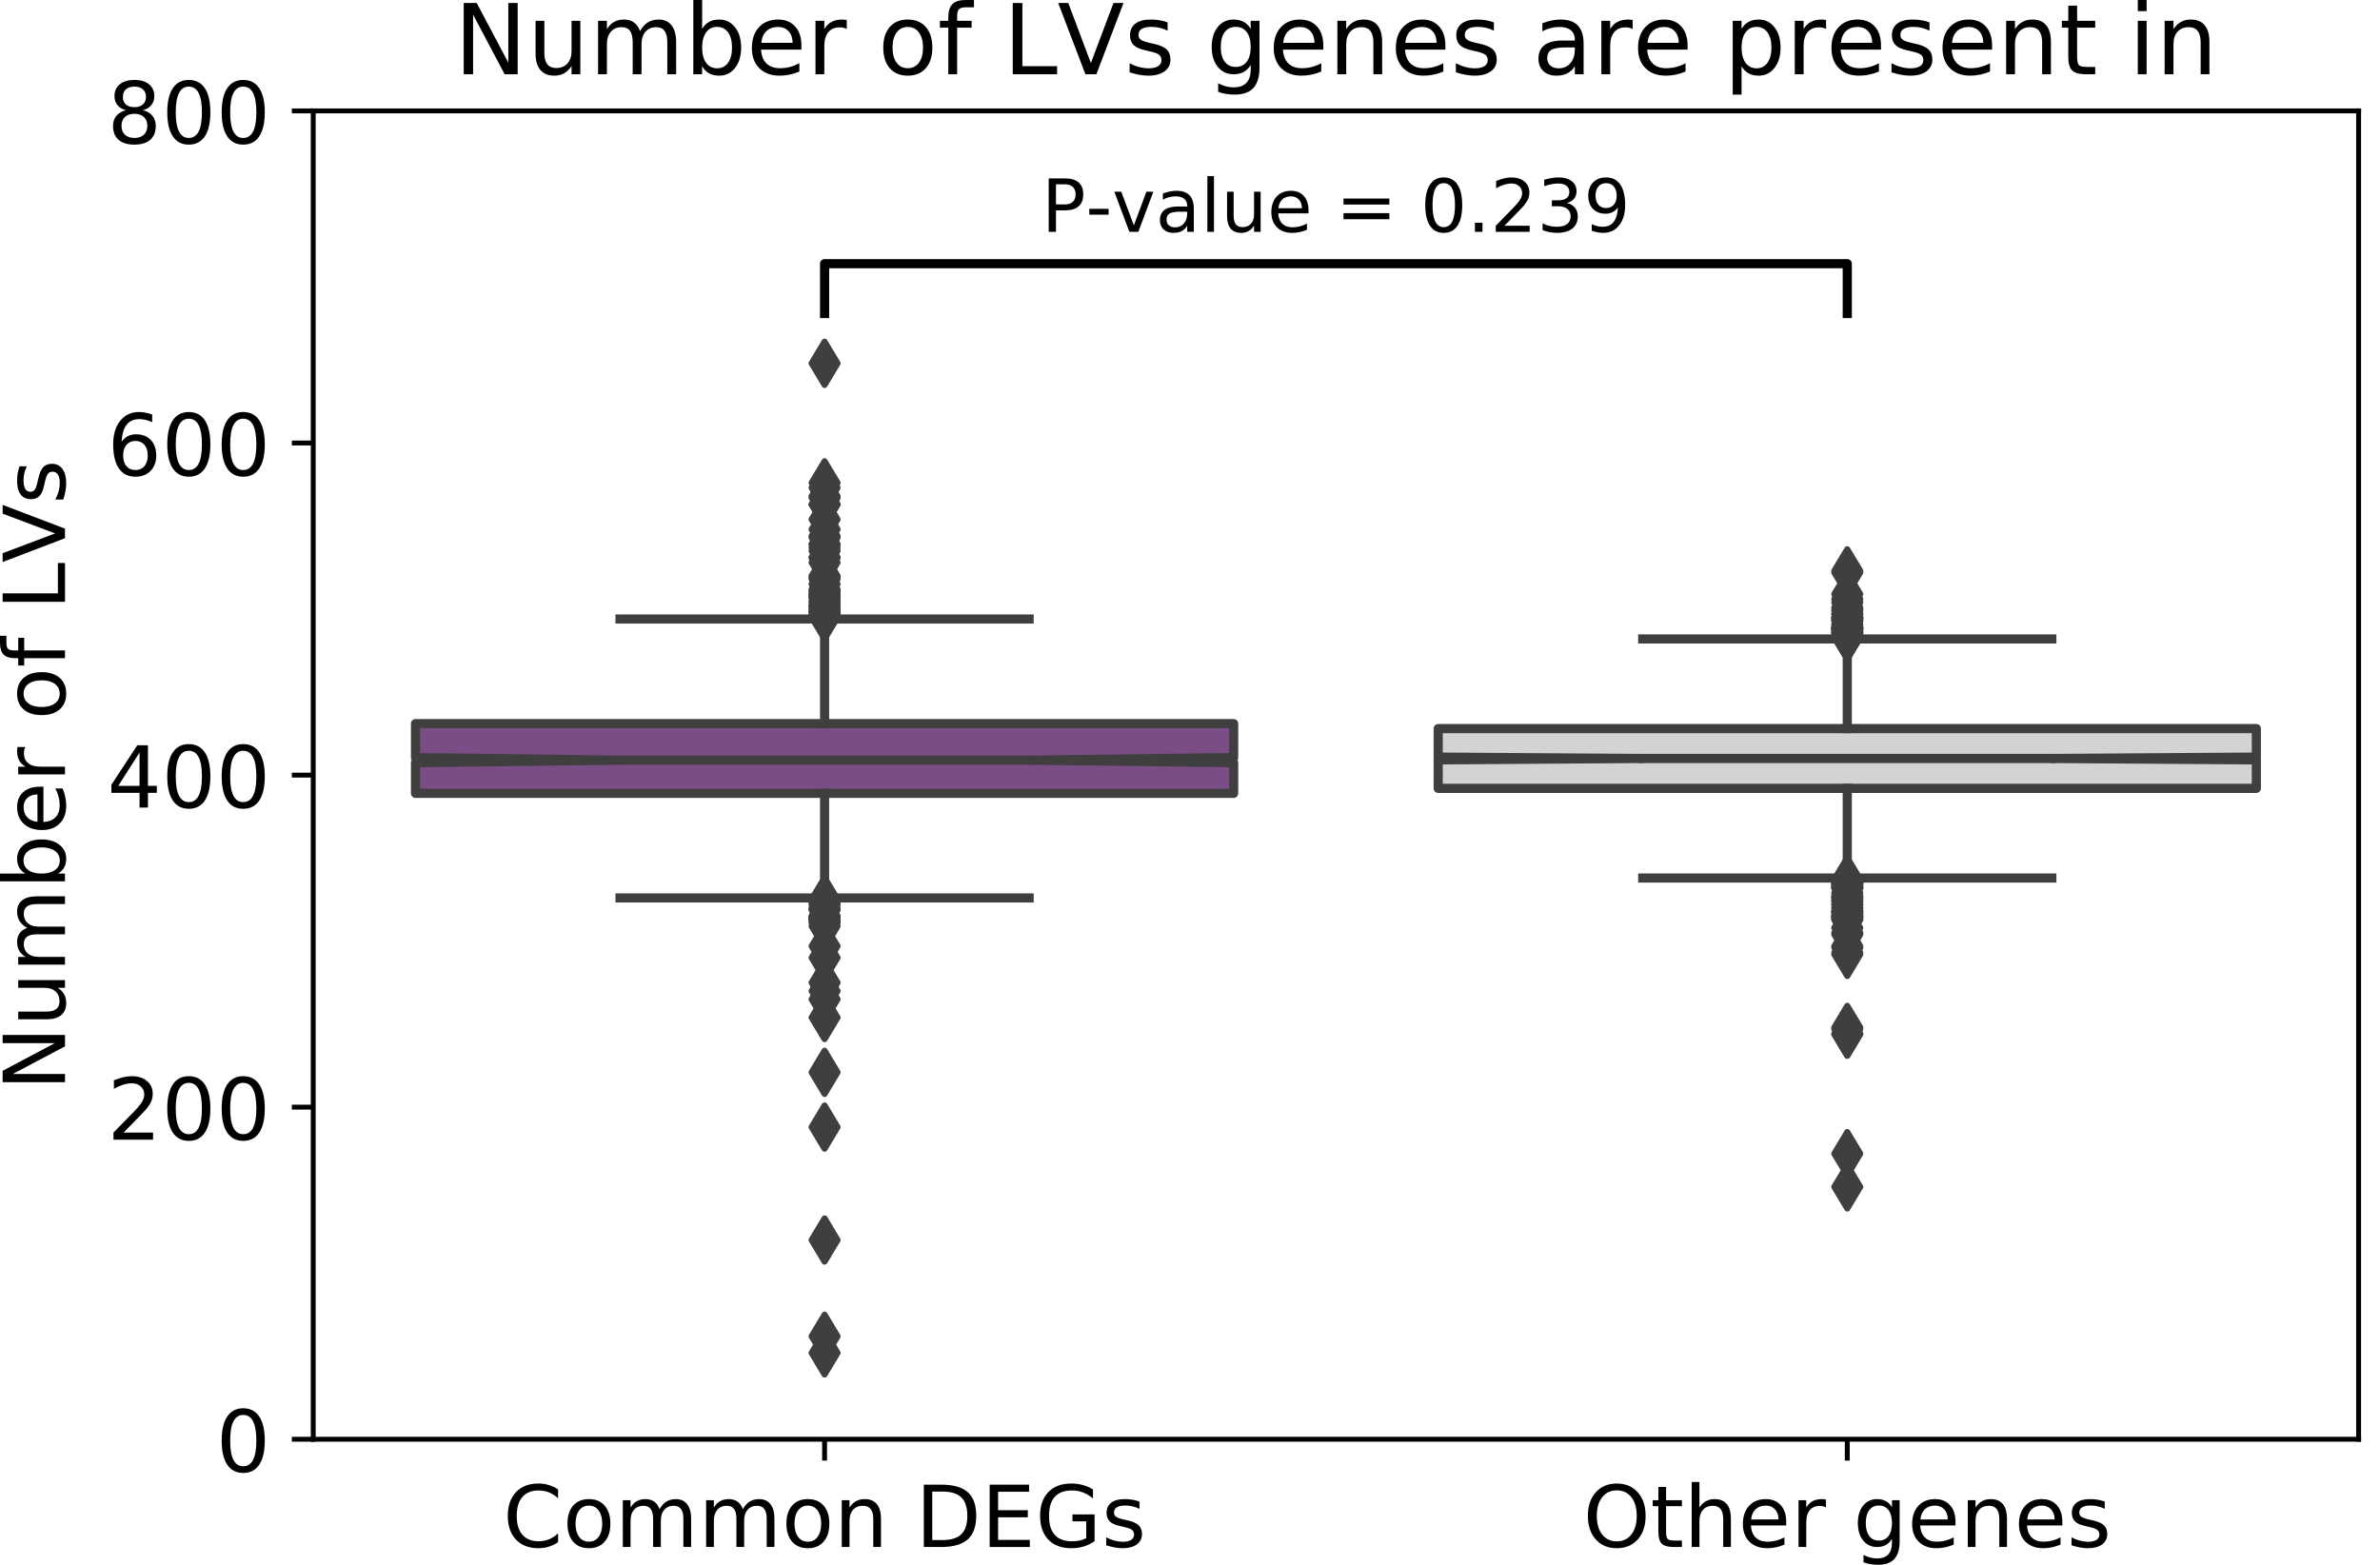 <?xml version="1.0" encoding="utf-8" standalone="no"?>
<!DOCTYPE svg PUBLIC "-//W3C//DTD SVG 1.1//EN"
  "http://www.w3.org/Graphics/SVG/1.1/DTD/svg11.dtd">
<!-- Created with matplotlib (https://matplotlib.org/) -->
<svg height="256.147pt" version="1.1" viewBox="0 0 389.572 256.147" width="389.572pt" xmlns="http://www.w3.org/2000/svg" xmlns:xlink="http://www.w3.org/1999/xlink">
 <defs>
  <style type="text/css">
*{stroke-linecap:butt;stroke-linejoin:round;}
  </style>
 </defs>
 <g id="figure_1">
  <g id="patch_1">
   <path d="M 0 256.147
L 389.572 256.147
L 389.572 0
L 0 0
z
" style="fill:none;"/>
  </g>
  <g id="axes_1">
   <g id="patch_2">
    <path d="M 51.272 235.597
L 386.072 235.597
L 386.072 18.157
L 51.272 18.157
z
" style="fill:none;"/>
   </g>
   <g id="patch_3">
    <path clip-path="url(#p5e19695f55)" d="M 68.012 129.867
L 201.932 129.867
L 201.932 124.852
L 168.452 124.431
L 201.932 124.01
L 201.932 118.452
L 68.012 118.452
L 68.012 124.01
L 101.492 124.431
L 68.012 124.852
L 68.012 129.867
z
" style="fill:#7b4d85;stroke:#3f3f3f;stroke-linejoin:miter;stroke-width:1.5;"/>
   </g>
   <g id="patch_4">
    <path clip-path="url(#p5e19695f55)" d="M 235.412 129.052
L 369.332 129.052
L 369.332 124.387
L 335.852 124.159
L 369.332 123.932
L 369.332 119.267
L 235.412 119.267
L 235.412 123.932
L 268.892 124.159
L 235.412 124.387
L 235.412 129.052
z
" style="fill:#d3d3d3;stroke:#3f3f3f;stroke-linejoin:miter;stroke-width:1.5;"/>
   </g>
   <g id="matplotlib.axis_1">
    <g id="xtick_1">
     <g id="line2d_1">
      <defs>
       <path d="M 0 0
L 0 3.5
" id="m28d6c506d0" style="stroke:#000000;stroke-width:0.8;"/>
      </defs>
      <g>
       <use style="stroke:#000000;stroke-width:0.8;" x="134.972" xlink:href="#m28d6c506d0" y="235.597"/>
      </g>
     </g>
     <g id="text_1">
      <!-- Common DEGs -->
      <defs>
       <path d="M 64.406 67.281
L 64.406 56.891
Q 59.422 61.531 53.781 63.812
Q 48.141 66.109 41.797 66.109
Q 29.297 66.109 22.656 58.469
Q 16.016 50.828 16.016 36.375
Q 16.016 21.969 22.656 14.328
Q 29.297 6.688 41.797 6.688
Q 48.141 6.688 53.781 8.984
Q 59.422 11.281 64.406 15.922
L 64.406 5.609
Q 59.234 2.094 53.438 0.328
Q 47.656 -1.422 41.219 -1.422
Q 24.656 -1.422 15.125 8.703
Q 5.609 18.844 5.609 36.375
Q 5.609 53.953 15.125 64.078
Q 24.656 74.219 41.219 74.219
Q 47.75 74.219 53.531 72.484
Q 59.328 70.75 64.406 67.281
z
" id="DejaVuSans-67"/>
       <path d="M 30.609 48.391
Q 23.391 48.391 19.188 42.75
Q 14.984 37.109 14.984 27.297
Q 14.984 17.484 19.156 11.844
Q 23.344 6.203 30.609 6.203
Q 37.797 6.203 41.984 11.859
Q 46.188 17.531 46.188 27.297
Q 46.188 37.016 41.984 42.703
Q 37.797 48.391 30.609 48.391
z
M 30.609 56
Q 42.328 56 49.016 48.375
Q 55.719 40.766 55.719 27.297
Q 55.719 13.875 49.016 6.219
Q 42.328 -1.422 30.609 -1.422
Q 18.844 -1.422 12.172 6.219
Q 5.516 13.875 5.516 27.297
Q 5.516 40.766 12.172 48.375
Q 18.844 56 30.609 56
z
" id="DejaVuSans-111"/>
       <path d="M 52 44.188
Q 55.375 50.25 60.062 53.125
Q 64.75 56 71.094 56
Q 79.641 56 84.281 50.016
Q 88.922 44.047 88.922 33.016
L 88.922 0
L 79.891 0
L 79.891 32.719
Q 79.891 40.578 77.094 44.375
Q 74.312 48.188 68.609 48.188
Q 61.625 48.188 57.562 43.547
Q 53.516 38.922 53.516 30.906
L 53.516 0
L 44.484 0
L 44.484 32.719
Q 44.484 40.625 41.703 44.406
Q 38.922 48.188 33.109 48.188
Q 26.219 48.188 22.156 43.531
Q 18.109 38.875 18.109 30.906
L 18.109 0
L 9.078 0
L 9.078 54.688
L 18.109 54.688
L 18.109 46.188
Q 21.188 51.219 25.484 53.609
Q 29.781 56 35.688 56
Q 41.656 56 45.828 52.969
Q 50 49.953 52 44.188
z
" id="DejaVuSans-109"/>
       <path d="M 54.891 33.016
L 54.891 0
L 45.906 0
L 45.906 32.719
Q 45.906 40.484 42.875 44.328
Q 39.844 48.188 33.797 48.188
Q 26.516 48.188 22.312 43.547
Q 18.109 38.922 18.109 30.906
L 18.109 0
L 9.078 0
L 9.078 54.688
L 18.109 54.688
L 18.109 46.188
Q 21.344 51.125 25.703 53.562
Q 30.078 56 35.797 56
Q 45.219 56 50.047 50.172
Q 54.891 44.344 54.891 33.016
z
" id="DejaVuSans-110"/>
       <path id="DejaVuSans-32"/>
       <path d="M 19.672 64.797
L 19.672 8.109
L 31.594 8.109
Q 46.688 8.109 53.688 14.938
Q 60.688 21.781 60.688 36.531
Q 60.688 51.172 53.688 57.984
Q 46.688 64.797 31.594 64.797
z
M 9.812 72.906
L 30.078 72.906
Q 51.266 72.906 61.172 64.094
Q 71.094 55.281 71.094 36.531
Q 71.094 17.672 61.125 8.828
Q 51.172 0 30.078 0
L 9.812 0
z
" id="DejaVuSans-68"/>
       <path d="M 9.812 72.906
L 55.906 72.906
L 55.906 64.594
L 19.672 64.594
L 19.672 43.016
L 54.391 43.016
L 54.391 34.719
L 19.672 34.719
L 19.672 8.297
L 56.781 8.297
L 56.781 0
L 9.812 0
z
" id="DejaVuSans-69"/>
       <path d="M 59.516 10.406
L 59.516 29.984
L 43.406 29.984
L 43.406 38.094
L 69.281 38.094
L 69.281 6.781
Q 63.578 2.734 56.688 0.656
Q 49.812 -1.422 42 -1.422
Q 24.906 -1.422 15.25 8.562
Q 5.609 18.562 5.609 36.375
Q 5.609 54.25 15.25 64.234
Q 24.906 74.219 42 74.219
Q 49.125 74.219 55.547 72.453
Q 61.969 70.703 67.391 67.281
L 67.391 56.781
Q 61.922 61.422 55.766 63.766
Q 49.609 66.109 42.828 66.109
Q 29.438 66.109 22.719 58.641
Q 16.016 51.172 16.016 36.375
Q 16.016 21.625 22.719 14.156
Q 29.438 6.688 42.828 6.688
Q 48.047 6.688 52.141 7.594
Q 56.25 8.5 59.516 10.406
z
" id="DejaVuSans-71"/>
       <path d="M 44.281 53.078
L 44.281 44.578
Q 40.484 46.531 36.375 47.5
Q 32.281 48.484 27.875 48.484
Q 21.188 48.484 17.844 46.438
Q 14.5 44.391 14.5 40.281
Q 14.5 37.156 16.891 35.375
Q 19.281 33.594 26.516 31.984
L 29.594 31.297
Q 39.156 29.25 43.188 25.516
Q 47.219 21.781 47.219 15.094
Q 47.219 7.469 41.188 3.016
Q 35.156 -1.422 24.609 -1.422
Q 20.219 -1.422 15.453 -0.562
Q 10.688 0.297 5.422 2
L 5.422 11.281
Q 10.406 8.688 15.234 7.391
Q 20.062 6.109 24.812 6.109
Q 31.156 6.109 34.562 8.281
Q 37.984 10.453 37.984 14.406
Q 37.984 18.062 35.516 20.016
Q 33.062 21.969 24.703 23.781
L 21.578 24.516
Q 13.234 26.266 9.516 29.906
Q 5.812 33.547 5.812 39.891
Q 5.812 47.609 11.281 51.797
Q 16.75 56 26.812 56
Q 31.781 56 36.172 55.266
Q 40.578 54.547 44.281 53.078
z
" id="DejaVuSans-115"/>
      </defs>
      <g transform="translate(82.336 253.235)scale(0.14 -0.14)">
       <use xlink:href="#DejaVuSans-67"/>
       <use x="69.824" xlink:href="#DejaVuSans-111"/>
       <use x="131.006" xlink:href="#DejaVuSans-109"/>
       <use x="228.418" xlink:href="#DejaVuSans-109"/>
       <use x="325.83" xlink:href="#DejaVuSans-111"/>
       <use x="387.012" xlink:href="#DejaVuSans-110"/>
       <use x="450.391" xlink:href="#DejaVuSans-32"/>
       <use x="482.178" xlink:href="#DejaVuSans-68"/>
       <use x="559.18" xlink:href="#DejaVuSans-69"/>
       <use x="622.363" xlink:href="#DejaVuSans-71"/>
       <use x="699.854" xlink:href="#DejaVuSans-115"/>
      </g>
     </g>
    </g>
    <g id="xtick_2">
     <g id="line2d_2">
      <g>
       <use style="stroke:#000000;stroke-width:0.8;" x="302.372" xlink:href="#m28d6c506d0" y="235.597"/>
      </g>
     </g>
     <g id="text_2">
      <!-- Other genes -->
      <defs>
       <path d="M 39.406 66.219
Q 28.656 66.219 22.328 58.203
Q 16.016 50.203 16.016 36.375
Q 16.016 22.609 22.328 14.594
Q 28.656 6.594 39.406 6.594
Q 50.141 6.594 56.422 14.594
Q 62.703 22.609 62.703 36.375
Q 62.703 50.203 56.422 58.203
Q 50.141 66.219 39.406 66.219
z
M 39.406 74.219
Q 54.734 74.219 63.906 63.938
Q 73.094 53.656 73.094 36.375
Q 73.094 19.141 63.906 8.859
Q 54.734 -1.422 39.406 -1.422
Q 24.031 -1.422 14.812 8.828
Q 5.609 19.094 5.609 36.375
Q 5.609 53.656 14.812 63.938
Q 24.031 74.219 39.406 74.219
z
" id="DejaVuSans-79"/>
       <path d="M 18.312 70.219
L 18.312 54.688
L 36.812 54.688
L 36.812 47.703
L 18.312 47.703
L 18.312 18.016
Q 18.312 11.328 20.141 9.422
Q 21.969 7.516 27.594 7.516
L 36.812 7.516
L 36.812 0
L 27.594 0
Q 17.188 0 13.234 3.875
Q 9.281 7.766 9.281 18.016
L 9.281 47.703
L 2.688 47.703
L 2.688 54.688
L 9.281 54.688
L 9.281 70.219
z
" id="DejaVuSans-116"/>
       <path d="M 54.891 33.016
L 54.891 0
L 45.906 0
L 45.906 32.719
Q 45.906 40.484 42.875 44.328
Q 39.844 48.188 33.797 48.188
Q 26.516 48.188 22.312 43.547
Q 18.109 38.922 18.109 30.906
L 18.109 0
L 9.078 0
L 9.078 75.984
L 18.109 75.984
L 18.109 46.188
Q 21.344 51.125 25.703 53.562
Q 30.078 56 35.797 56
Q 45.219 56 50.047 50.172
Q 54.891 44.344 54.891 33.016
z
" id="DejaVuSans-104"/>
       <path d="M 56.203 29.594
L 56.203 25.203
L 14.891 25.203
Q 15.484 15.922 20.484 11.062
Q 25.484 6.203 34.422 6.203
Q 39.594 6.203 44.453 7.469
Q 49.312 8.734 54.109 11.281
L 54.109 2.781
Q 49.266 0.734 44.188 -0.344
Q 39.109 -1.422 33.891 -1.422
Q 20.797 -1.422 13.156 6.188
Q 5.516 13.812 5.516 26.812
Q 5.516 40.234 12.766 48.109
Q 20.016 56 32.328 56
Q 43.359 56 49.781 48.891
Q 56.203 41.797 56.203 29.594
z
M 47.219 32.234
Q 47.125 39.594 43.094 43.984
Q 39.062 48.391 32.422 48.391
Q 24.906 48.391 20.391 44.141
Q 15.875 39.891 15.188 32.172
z
" id="DejaVuSans-101"/>
       <path d="M 41.109 46.297
Q 39.594 47.172 37.812 47.578
Q 36.031 48 33.891 48
Q 26.266 48 22.188 43.047
Q 18.109 38.094 18.109 28.812
L 18.109 0
L 9.078 0
L 9.078 54.688
L 18.109 54.688
L 18.109 46.188
Q 20.953 51.172 25.484 53.578
Q 30.031 56 36.531 56
Q 37.453 56 38.578 55.875
Q 39.703 55.766 41.062 55.516
z
" id="DejaVuSans-114"/>
       <path d="M 45.406 27.984
Q 45.406 37.75 41.375 43.109
Q 37.359 48.484 30.078 48.484
Q 22.859 48.484 18.828 43.109
Q 14.797 37.75 14.797 27.984
Q 14.797 18.266 18.828 12.891
Q 22.859 7.516 30.078 7.516
Q 37.359 7.516 41.375 12.891
Q 45.406 18.266 45.406 27.984
z
M 54.391 6.781
Q 54.391 -7.172 48.188 -13.984
Q 42 -20.797 29.203 -20.797
Q 24.469 -20.797 20.266 -20.094
Q 16.062 -19.391 12.109 -17.922
L 12.109 -9.188
Q 16.062 -11.328 19.922 -12.344
Q 23.781 -13.375 27.781 -13.375
Q 36.625 -13.375 41.016 -8.766
Q 45.406 -4.156 45.406 5.172
L 45.406 9.625
Q 42.625 4.781 38.281 2.391
Q 33.938 0 27.875 0
Q 17.828 0 11.672 7.656
Q 5.516 15.328 5.516 27.984
Q 5.516 40.672 11.672 48.328
Q 17.828 56 27.875 56
Q 33.938 56 38.281 53.609
Q 42.625 51.219 45.406 46.391
L 45.406 54.688
L 54.391 54.688
z
" id="DejaVuSans-103"/>
      </defs>
      <g transform="translate(259.13 253.235)scale(0.14 -0.14)">
       <use xlink:href="#DejaVuSans-79"/>
       <use x="78.711" xlink:href="#DejaVuSans-116"/>
       <use x="117.92" xlink:href="#DejaVuSans-104"/>
       <use x="181.299" xlink:href="#DejaVuSans-101"/>
       <use x="242.822" xlink:href="#DejaVuSans-114"/>
       <use x="283.936" xlink:href="#DejaVuSans-32"/>
       <use x="315.723" xlink:href="#DejaVuSans-103"/>
       <use x="379.199" xlink:href="#DejaVuSans-101"/>
       <use x="440.723" xlink:href="#DejaVuSans-110"/>
       <use x="504.102" xlink:href="#DejaVuSans-101"/>
       <use x="565.625" xlink:href="#DejaVuSans-115"/>
      </g>
     </g>
    </g>
   </g>
   <g id="matplotlib.axis_2">
    <g id="ytick_1">
     <g id="line2d_3">
      <defs>
       <path d="M 0 0
L -3.5 0
" id="me685bc6304" style="stroke:#000000;stroke-width:0.8;"/>
      </defs>
      <g>
       <use style="stroke:#000000;stroke-width:0.8;" x="51.272" xlink:href="#me685bc6304" y="235.597"/>
      </g>
     </g>
     <g id="text_3">
      <!-- 0 -->
      <defs>
       <path d="M 31.781 66.406
Q 24.172 66.406 20.328 58.906
Q 16.5 51.422 16.5 36.375
Q 16.5 21.391 20.328 13.891
Q 24.172 6.391 31.781 6.391
Q 39.453 6.391 43.281 13.891
Q 47.125 21.391 47.125 36.375
Q 47.125 51.422 43.281 58.906
Q 39.453 66.406 31.781 66.406
z
M 31.781 74.219
Q 44.047 74.219 50.516 64.516
Q 56.984 54.828 56.984 36.375
Q 56.984 17.969 50.516 8.266
Q 44.047 -1.422 31.781 -1.422
Q 19.531 -1.422 13.062 8.266
Q 6.594 17.969 6.594 36.375
Q 6.594 54.828 13.062 64.516
Q 19.531 74.219 31.781 74.219
z
" id="DejaVuSans-48"/>
      </defs>
      <g transform="translate(35.364 240.916)scale(0.14 -0.14)">
       <use xlink:href="#DejaVuSans-48"/>
      </g>
     </g>
    </g>
    <g id="ytick_2">
     <g id="line2d_4">
      <g>
       <use style="stroke:#000000;stroke-width:0.8;" x="51.272" xlink:href="#me685bc6304" y="181.238"/>
      </g>
     </g>
     <g id="text_4">
      <!-- 200 -->
      <defs>
       <path d="M 19.188 8.297
L 53.609 8.297
L 53.609 0
L 7.328 0
L 7.328 8.297
Q 12.938 14.109 22.625 23.891
Q 32.328 33.688 34.812 36.531
Q 39.547 41.844 41.422 45.531
Q 43.312 49.219 43.312 52.781
Q 43.312 58.594 39.234 62.25
Q 35.156 65.922 28.609 65.922
Q 23.969 65.922 18.812 64.312
Q 13.672 62.703 7.812 59.422
L 7.812 69.391
Q 13.766 71.781 18.938 73
Q 24.125 74.219 28.422 74.219
Q 39.75 74.219 46.484 68.547
Q 53.219 62.891 53.219 53.422
Q 53.219 48.922 51.531 44.891
Q 49.859 40.875 45.406 35.406
Q 44.188 33.984 37.641 27.219
Q 31.109 20.453 19.188 8.297
z
" id="DejaVuSans-50"/>
      </defs>
      <g transform="translate(17.549 186.556)scale(0.14 -0.14)">
       <use xlink:href="#DejaVuSans-50"/>
       <use x="63.623" xlink:href="#DejaVuSans-48"/>
       <use x="127.246" xlink:href="#DejaVuSans-48"/>
      </g>
     </g>
    </g>
    <g id="ytick_3">
     <g id="line2d_5">
      <g>
       <use style="stroke:#000000;stroke-width:0.8;" x="51.272" xlink:href="#me685bc6304" y="126.877"/>
      </g>
     </g>
     <g id="text_5">
      <!-- 400 -->
      <defs>
       <path d="M 37.797 64.312
L 12.891 25.391
L 37.797 25.391
z
M 35.203 72.906
L 47.609 72.906
L 47.609 25.391
L 58.016 25.391
L 58.016 17.188
L 47.609 17.188
L 47.609 0
L 37.797 0
L 37.797 17.188
L 4.891 17.188
L 4.891 26.703
z
" id="DejaVuSans-52"/>
      </defs>
      <g transform="translate(17.549 132.196)scale(0.14 -0.14)">
       <use xlink:href="#DejaVuSans-52"/>
       <use x="63.623" xlink:href="#DejaVuSans-48"/>
       <use x="127.246" xlink:href="#DejaVuSans-48"/>
      </g>
     </g>
    </g>
    <g id="ytick_4">
     <g id="line2d_6">
      <g>
       <use style="stroke:#000000;stroke-width:0.8;" x="51.272" xlink:href="#me685bc6304" y="72.517"/>
      </g>
     </g>
     <g id="text_6">
      <!-- 600 -->
      <defs>
       <path d="M 33.016 40.375
Q 26.375 40.375 22.484 35.828
Q 18.609 31.297 18.609 23.391
Q 18.609 15.531 22.484 10.953
Q 26.375 6.391 33.016 6.391
Q 39.656 6.391 43.531 10.953
Q 47.406 15.531 47.406 23.391
Q 47.406 31.297 43.531 35.828
Q 39.656 40.375 33.016 40.375
z
M 52.594 71.297
L 52.594 62.312
Q 48.875 64.062 45.094 64.984
Q 41.312 65.922 37.594 65.922
Q 27.828 65.922 22.672 59.328
Q 17.531 52.734 16.797 39.406
Q 19.672 43.656 24.016 45.922
Q 28.375 48.188 33.594 48.188
Q 44.578 48.188 50.953 41.516
Q 57.328 34.859 57.328 23.391
Q 57.328 12.156 50.688 5.359
Q 44.047 -1.422 33.016 -1.422
Q 20.359 -1.422 13.672 8.266
Q 6.984 17.969 6.984 36.375
Q 6.984 53.656 15.188 63.938
Q 23.391 74.219 37.203 74.219
Q 40.922 74.219 44.703 73.484
Q 48.484 72.75 52.594 71.297
z
" id="DejaVuSans-54"/>
      </defs>
      <g transform="translate(17.549 77.836)scale(0.14 -0.14)">
       <use xlink:href="#DejaVuSans-54"/>
       <use x="63.623" xlink:href="#DejaVuSans-48"/>
       <use x="127.246" xlink:href="#DejaVuSans-48"/>
      </g>
     </g>
    </g>
    <g id="ytick_5">
     <g id="line2d_7">
      <g>
       <use style="stroke:#000000;stroke-width:0.8;" x="51.272" xlink:href="#me685bc6304" y="18.157"/>
      </g>
     </g>
     <g id="text_7">
      <!-- 800 -->
      <defs>
       <path d="M 31.781 34.625
Q 24.75 34.625 20.719 30.859
Q 16.703 27.094 16.703 20.516
Q 16.703 13.922 20.719 10.156
Q 24.75 6.391 31.781 6.391
Q 38.812 6.391 42.859 10.172
Q 46.922 13.969 46.922 20.516
Q 46.922 27.094 42.891 30.859
Q 38.875 34.625 31.781 34.625
z
M 21.922 38.812
Q 15.578 40.375 12.031 44.719
Q 8.5 49.078 8.5 55.328
Q 8.5 64.062 14.719 69.141
Q 20.953 74.219 31.781 74.219
Q 42.672 74.219 48.875 69.141
Q 55.078 64.062 55.078 55.328
Q 55.078 49.078 51.531 44.719
Q 48 40.375 41.703 38.812
Q 48.828 37.156 52.797 32.312
Q 56.781 27.484 56.781 20.516
Q 56.781 9.906 50.312 4.234
Q 43.844 -1.422 31.781 -1.422
Q 19.734 -1.422 13.25 4.234
Q 6.781 9.906 6.781 20.516
Q 6.781 27.484 10.781 32.312
Q 14.797 37.156 21.922 38.812
z
M 18.312 54.391
Q 18.312 48.734 21.844 45.562
Q 25.391 42.391 31.781 42.391
Q 38.141 42.391 41.719 45.562
Q 45.312 48.734 45.312 54.391
Q 45.312 60.062 41.719 63.234
Q 38.141 66.406 31.781 66.406
Q 25.391 66.406 21.844 63.234
Q 18.312 60.062 18.312 54.391
z
" id="DejaVuSans-56"/>
      </defs>
      <g transform="translate(17.549 23.476)scale(0.14 -0.14)">
       <use xlink:href="#DejaVuSans-56"/>
       <use x="63.623" xlink:href="#DejaVuSans-48"/>
       <use x="127.246" xlink:href="#DejaVuSans-48"/>
      </g>
     </g>
    </g>
    <g id="text_8">
     <!-- Number of LVs -->
     <defs>
      <path d="M 9.812 72.906
L 23.094 72.906
L 55.422 11.922
L 55.422 72.906
L 64.984 72.906
L 64.984 0
L 51.703 0
L 19.391 60.984
L 19.391 0
L 9.812 0
z
" id="DejaVuSans-78"/>
      <path d="M 8.5 21.578
L 8.5 54.688
L 17.484 54.688
L 17.484 21.922
Q 17.484 14.156 20.5 10.266
Q 23.531 6.391 29.594 6.391
Q 36.859 6.391 41.078 11.031
Q 45.312 15.672 45.312 23.688
L 45.312 54.688
L 54.297 54.688
L 54.297 0
L 45.312 0
L 45.312 8.406
Q 42.047 3.422 37.719 1
Q 33.406 -1.422 27.688 -1.422
Q 18.266 -1.422 13.375 4.438
Q 8.5 10.297 8.5 21.578
z
M 31.109 56
z
" id="DejaVuSans-117"/>
      <path d="M 48.688 27.297
Q 48.688 37.203 44.609 42.844
Q 40.531 48.484 33.406 48.484
Q 26.266 48.484 22.188 42.844
Q 18.109 37.203 18.109 27.297
Q 18.109 17.391 22.188 11.75
Q 26.266 6.109 33.406 6.109
Q 40.531 6.109 44.609 11.75
Q 48.688 17.391 48.688 27.297
z
M 18.109 46.391
Q 20.953 51.266 25.266 53.625
Q 29.594 56 35.594 56
Q 45.562 56 51.781 48.094
Q 58.016 40.188 58.016 27.297
Q 58.016 14.406 51.781 6.484
Q 45.562 -1.422 35.594 -1.422
Q 29.594 -1.422 25.266 0.953
Q 20.953 3.328 18.109 8.203
L 18.109 0
L 9.078 0
L 9.078 75.984
L 18.109 75.984
z
" id="DejaVuSans-98"/>
      <path d="M 37.109 75.984
L 37.109 68.5
L 28.516 68.5
Q 23.688 68.5 21.797 66.547
Q 19.922 64.594 19.922 59.516
L 19.922 54.688
L 34.719 54.688
L 34.719 47.703
L 19.922 47.703
L 19.922 0
L 10.891 0
L 10.891 47.703
L 2.297 47.703
L 2.297 54.688
L 10.891 54.688
L 10.891 58.5
Q 10.891 67.625 15.141 71.797
Q 19.391 75.984 28.609 75.984
z
" id="DejaVuSans-102"/>
      <path d="M 9.812 72.906
L 19.672 72.906
L 19.672 8.297
L 55.172 8.297
L 55.172 0
L 9.812 0
z
" id="DejaVuSans-76"/>
      <path d="M 28.609 0
L 0.781 72.906
L 11.078 72.906
L 34.188 11.531
L 57.328 72.906
L 67.578 72.906
L 39.797 0
z
" id="DejaVuSans-86"/>
     </defs>
     <g transform="translate(10.638 178.518)rotate(-90)scale(0.14 -0.14)">
      <use xlink:href="#DejaVuSans-78"/>
      <use x="74.805" xlink:href="#DejaVuSans-117"/>
      <use x="138.184" xlink:href="#DejaVuSans-109"/>
      <use x="235.596" xlink:href="#DejaVuSans-98"/>
      <use x="299.072" xlink:href="#DejaVuSans-101"/>
      <use x="360.596" xlink:href="#DejaVuSans-114"/>
      <use x="401.709" xlink:href="#DejaVuSans-32"/>
      <use x="433.496" xlink:href="#DejaVuSans-111"/>
      <use x="494.678" xlink:href="#DejaVuSans-102"/>
      <use x="529.883" xlink:href="#DejaVuSans-32"/>
      <use x="561.67" xlink:href="#DejaVuSans-76"/>
      <use x="617.211" xlink:href="#DejaVuSans-86"/>
      <use x="685.619" xlink:href="#DejaVuSans-115"/>
     </g>
    </g>
   </g>
   <g id="line2d_8">
    <path clip-path="url(#p5e19695f55)" d="M 134.972 129.867
L 134.972 146.991
" style="fill:none;stroke:#3f3f3f;stroke-linecap:square;stroke-width:1.5;"/>
   </g>
   <g id="line2d_9">
    <path clip-path="url(#p5e19695f55)" d="M 134.972 118.452
L 134.972 101.328
" style="fill:none;stroke:#3f3f3f;stroke-linecap:square;stroke-width:1.5;"/>
   </g>
   <g id="line2d_10">
    <path clip-path="url(#p5e19695f55)" d="M 101.492 146.991
L 168.452 146.991
" style="fill:none;stroke:#3f3f3f;stroke-linecap:square;stroke-width:1.5;"/>
   </g>
   <g id="line2d_11">
    <path clip-path="url(#p5e19695f55)" d="M 101.492 101.328
L 168.452 101.328
" style="fill:none;stroke:#3f3f3f;stroke-linecap:square;stroke-width:1.5;"/>
   </g>
   <g id="line2d_12">
    <defs>
     <path d="M -0 3.536
L 2.121 0
L -0 -3.536
L -2.121 -0
z
" id="m66f76b5984" style="stroke:#3f3f3f;stroke-linejoin:miter;"/>
    </defs>
    <g clip-path="url(#p5e19695f55)">
     <use style="fill:#3f3f3f;stroke:#3f3f3f;stroke-linejoin:miter;" x="134.972" xlink:href="#m66f76b5984" y="166.56"/>
     <use style="fill:#3f3f3f;stroke:#3f3f3f;stroke-linejoin:miter;" x="134.972" xlink:href="#m66f76b5984" y="150.524"/>
     <use style="fill:#3f3f3f;stroke:#3f3f3f;stroke-linejoin:miter;" x="134.972" xlink:href="#m66f76b5984" y="151.068"/>
     <use style="fill:#3f3f3f;stroke:#3f3f3f;stroke-linejoin:miter;" x="134.972" xlink:href="#m66f76b5984" y="147.262"/>
     <use style="fill:#3f3f3f;stroke:#3f3f3f;stroke-linejoin:miter;" x="134.972" xlink:href="#m66f76b5984" y="148.078"/>
     <use style="fill:#3f3f3f;stroke:#3f3f3f;stroke-linejoin:miter;" x="134.972" xlink:href="#m66f76b5984" y="147.806"/>
     <use style="fill:#3f3f3f;stroke:#3f3f3f;stroke-linejoin:miter;" x="134.972" xlink:href="#m66f76b5984" y="163.571"/>
     <use style="fill:#3f3f3f;stroke:#3f3f3f;stroke-linejoin:miter;" x="134.972" xlink:href="#m66f76b5984" y="150.524"/>
     <use style="fill:#3f3f3f;stroke:#3f3f3f;stroke-linejoin:miter;" x="134.972" xlink:href="#m66f76b5984" y="202.982"/>
     <use style="fill:#3f3f3f;stroke:#3f3f3f;stroke-linejoin:miter;" x="134.972" xlink:href="#m66f76b5984" y="160.852"/>
     <use style="fill:#3f3f3f;stroke:#3f3f3f;stroke-linejoin:miter;" x="134.972" xlink:href="#m66f76b5984" y="218.746"/>
     <use style="fill:#3f3f3f;stroke:#3f3f3f;stroke-linejoin:miter;" x="134.972" xlink:href="#m66f76b5984" y="149.981"/>
     <use style="fill:#3f3f3f;stroke:#3f3f3f;stroke-linejoin:miter;" x="134.972" xlink:href="#m66f76b5984" y="148.621"/>
     <use style="fill:#3f3f3f;stroke:#3f3f3f;stroke-linejoin:miter;" x="134.972" xlink:href="#m66f76b5984" y="150.252"/>
     <use style="fill:#3f3f3f;stroke:#3f3f3f;stroke-linejoin:miter;" x="134.972" xlink:href="#m66f76b5984" y="147.262"/>
     <use style="fill:#3f3f3f;stroke:#3f3f3f;stroke-linejoin:miter;" x="134.972" xlink:href="#m66f76b5984" y="154.873"/>
     <use style="fill:#3f3f3f;stroke:#3f3f3f;stroke-linejoin:miter;" x="134.972" xlink:href="#m66f76b5984" y="175.53"/>
     <use style="fill:#3f3f3f;stroke:#3f3f3f;stroke-linejoin:miter;" x="134.972" xlink:href="#m66f76b5984" y="148.893"/>
     <use style="fill:#3f3f3f;stroke:#3f3f3f;stroke-linejoin:miter;" x="134.972" xlink:href="#m66f76b5984" y="156.775"/>
     <use style="fill:#3f3f3f;stroke:#3f3f3f;stroke-linejoin:miter;" x="134.972" xlink:href="#m66f76b5984" y="151.611"/>
     <use style="fill:#3f3f3f;stroke:#3f3f3f;stroke-linejoin:miter;" x="134.972" xlink:href="#m66f76b5984" y="221.464"/>
     <use style="fill:#3f3f3f;stroke:#3f3f3f;stroke-linejoin:miter;" x="134.972" xlink:href="#m66f76b5984" y="162.212"/>
     <use style="fill:#3f3f3f;stroke:#3f3f3f;stroke-linejoin:miter;" x="134.972" xlink:href="#m66f76b5984" y="149.981"/>
     <use style="fill:#3f3f3f;stroke:#3f3f3f;stroke-linejoin:miter;" x="134.972" xlink:href="#m66f76b5984" y="148.893"/>
     <use style="fill:#3f3f3f;stroke:#3f3f3f;stroke-linejoin:miter;" x="134.972" xlink:href="#m66f76b5984" y="150.252"/>
     <use style="fill:#3f3f3f;stroke:#3f3f3f;stroke-linejoin:miter;" x="134.972" xlink:href="#m66f76b5984" y="184.499"/>
     <use style="fill:#3f3f3f;stroke:#3f3f3f;stroke-linejoin:miter;" x="134.972" xlink:href="#m66f76b5984" y="150.796"/>
     <use style="fill:#3f3f3f;stroke:#3f3f3f;stroke-linejoin:miter;" x="134.972" xlink:href="#m66f76b5984" y="89.097"/>
     <use style="fill:#3f3f3f;stroke:#3f3f3f;stroke-linejoin:miter;" x="134.972" xlink:href="#m66f76b5984" y="90.184"/>
     <use style="fill:#3f3f3f;stroke:#3f3f3f;stroke-linejoin:miter;" x="134.972" xlink:href="#m66f76b5984" y="99.154"/>
     <use style="fill:#3f3f3f;stroke:#3f3f3f;stroke-linejoin:miter;" x="134.972" xlink:href="#m66f76b5984" y="97.523"/>
     <use style="fill:#3f3f3f;stroke:#3f3f3f;stroke-linejoin:miter;" x="134.972" xlink:href="#m66f76b5984" y="88.01"/>
     <use style="fill:#3f3f3f;stroke:#3f3f3f;stroke-linejoin:miter;" x="134.972" xlink:href="#m66f76b5984" y="96.708"/>
     <use style="fill:#3f3f3f;stroke:#3f3f3f;stroke-linejoin:miter;" x="134.972" xlink:href="#m66f76b5984" y="82.574"/>
     <use style="fill:#3f3f3f;stroke:#3f3f3f;stroke-linejoin:miter;" x="134.972" xlink:href="#m66f76b5984" y="59.471"/>
     <use style="fill:#3f3f3f;stroke:#3f3f3f;stroke-linejoin:miter;" x="134.972" xlink:href="#m66f76b5984" y="81.215"/>
     <use style="fill:#3f3f3f;stroke:#3f3f3f;stroke-linejoin:miter;" x="134.972" xlink:href="#m66f76b5984" y="94.533"/>
     <use style="fill:#3f3f3f;stroke:#3f3f3f;stroke-linejoin:miter;" x="134.972" xlink:href="#m66f76b5984" y="82.574"/>
     <use style="fill:#3f3f3f;stroke:#3f3f3f;stroke-linejoin:miter;" x="134.972" xlink:href="#m66f76b5984" y="99.969"/>
     <use style="fill:#3f3f3f;stroke:#3f3f3f;stroke-linejoin:miter;" x="134.972" xlink:href="#m66f76b5984" y="101.056"/>
     <use style="fill:#3f3f3f;stroke:#3f3f3f;stroke-linejoin:miter;" x="134.972" xlink:href="#m66f76b5984" y="100.241"/>
     <use style="fill:#3f3f3f;stroke:#3f3f3f;stroke-linejoin:miter;" x="134.972" xlink:href="#m66f76b5984" y="79.041"/>
     <use style="fill:#3f3f3f;stroke:#3f3f3f;stroke-linejoin:miter;" x="134.972" xlink:href="#m66f76b5984" y="97.523"/>
     <use style="fill:#3f3f3f;stroke:#3f3f3f;stroke-linejoin:miter;" x="134.972" xlink:href="#m66f76b5984" y="94.805"/>
     <use style="fill:#3f3f3f;stroke:#3f3f3f;stroke-linejoin:miter;" x="134.972" xlink:href="#m66f76b5984" y="87.738"/>
     <use style="fill:#3f3f3f;stroke:#3f3f3f;stroke-linejoin:miter;" x="134.972" xlink:href="#m66f76b5984" y="85.02"/>
     <use style="fill:#3f3f3f;stroke:#3f3f3f;stroke-linejoin:miter;" x="134.972" xlink:href="#m66f76b5984" y="99.698"/>
     <use style="fill:#3f3f3f;stroke:#3f3f3f;stroke-linejoin:miter;" x="134.972" xlink:href="#m66f76b5984" y="91.272"/>
     <use style="fill:#3f3f3f;stroke:#3f3f3f;stroke-linejoin:miter;" x="134.972" xlink:href="#m66f76b5984" y="99.154"/>
     <use style="fill:#3f3f3f;stroke:#3f3f3f;stroke-linejoin:miter;" x="134.972" xlink:href="#m66f76b5984" y="95.621"/>
     <use style="fill:#3f3f3f;stroke:#3f3f3f;stroke-linejoin:miter;" x="134.972" xlink:href="#m66f76b5984" y="98.338"/>
     <use style="fill:#3f3f3f;stroke:#3f3f3f;stroke-linejoin:miter;" x="134.972" xlink:href="#m66f76b5984" y="89.641"/>
     <use style="fill:#3f3f3f;stroke:#3f3f3f;stroke-linejoin:miter;" x="134.972" xlink:href="#m66f76b5984" y="97.795"/>
     <use style="fill:#3f3f3f;stroke:#3f3f3f;stroke-linejoin:miter;" x="134.972" xlink:href="#m66f76b5984" y="100.241"/>
     <use style="fill:#3f3f3f;stroke:#3f3f3f;stroke-linejoin:miter;" x="134.972" xlink:href="#m66f76b5984" y="99.426"/>
     <use style="fill:#3f3f3f;stroke:#3f3f3f;stroke-linejoin:miter;" x="134.972" xlink:href="#m66f76b5984" y="97.251"/>
     <use style="fill:#3f3f3f;stroke:#3f3f3f;stroke-linejoin:miter;" x="134.972" xlink:href="#m66f76b5984" y="89.097"/>
     <use style="fill:#3f3f3f;stroke:#3f3f3f;stroke-linejoin:miter;" x="134.972" xlink:href="#m66f76b5984" y="79.856"/>
     <use style="fill:#3f3f3f;stroke:#3f3f3f;stroke-linejoin:miter;" x="134.972" xlink:href="#m66f76b5984" y="94.261"/>
     <use style="fill:#3f3f3f;stroke:#3f3f3f;stroke-linejoin:miter;" x="134.972" xlink:href="#m66f76b5984" y="98.61"/>
     <use style="fill:#3f3f3f;stroke:#3f3f3f;stroke-linejoin:miter;" x="134.972" xlink:href="#m66f76b5984" y="81.487"/>
     <use style="fill:#3f3f3f;stroke:#3f3f3f;stroke-linejoin:miter;" x="134.972" xlink:href="#m66f76b5984" y="92.087"/>
     <use style="fill:#3f3f3f;stroke:#3f3f3f;stroke-linejoin:miter;" x="134.972" xlink:href="#m66f76b5984" y="86.651"/>
     <use style="fill:#3f3f3f;stroke:#3f3f3f;stroke-linejoin:miter;" x="134.972" xlink:href="#m66f76b5984" y="100.513"/>
     <use style="fill:#3f3f3f;stroke:#3f3f3f;stroke-linejoin:miter;" x="134.972" xlink:href="#m66f76b5984" y="96.436"/>
     <use style="fill:#3f3f3f;stroke:#3f3f3f;stroke-linejoin:miter;" x="134.972" xlink:href="#m66f76b5984" y="97.795"/>
     <use style="fill:#3f3f3f;stroke:#3f3f3f;stroke-linejoin:miter;" x="134.972" xlink:href="#m66f76b5984" y="96.98"/>
     <use style="fill:#3f3f3f;stroke:#3f3f3f;stroke-linejoin:miter;" x="134.972" xlink:href="#m66f76b5984" y="99.154"/>
     <use style="fill:#3f3f3f;stroke:#3f3f3f;stroke-linejoin:miter;" x="134.972" xlink:href="#m66f76b5984" y="91.272"/>
    </g>
   </g>
   <g id="line2d_13">
    <path clip-path="url(#p5e19695f55)" d="M 302.372 129.052
L 302.372 143.729
" style="fill:none;stroke:#3f3f3f;stroke-linecap:square;stroke-width:1.5;"/>
   </g>
   <g id="line2d_14">
    <path clip-path="url(#p5e19695f55)" d="M 302.372 119.267
L 302.372 104.59
" style="fill:none;stroke:#3f3f3f;stroke-linecap:square;stroke-width:1.5;"/>
   </g>
   <g id="line2d_15">
    <path clip-path="url(#p5e19695f55)" d="M 268.892 143.729
L 335.852 143.729
" style="fill:none;stroke:#3f3f3f;stroke-linecap:square;stroke-width:1.5;"/>
   </g>
   <g id="line2d_16">
    <path clip-path="url(#p5e19695f55)" d="M 268.892 104.59
L 335.852 104.59
" style="fill:none;stroke:#3f3f3f;stroke-linecap:square;stroke-width:1.5;"/>
   </g>
   <g id="line2d_17">
    <g clip-path="url(#p5e19695f55)">
     <use style="fill:#3f3f3f;stroke:#3f3f3f;stroke-linejoin:miter;" x="302.372" xlink:href="#m66f76b5984" y="148.621"/>
     <use style="fill:#3f3f3f;stroke:#3f3f3f;stroke-linejoin:miter;" x="302.372" xlink:href="#m66f76b5984" y="144.816"/>
     <use style="fill:#3f3f3f;stroke:#3f3f3f;stroke-linejoin:miter;" x="302.372" xlink:href="#m66f76b5984" y="149.437"/>
     <use style="fill:#3f3f3f;stroke:#3f3f3f;stroke-linejoin:miter;" x="302.372" xlink:href="#m66f76b5984" y="144.544"/>
     <use style="fill:#3f3f3f;stroke:#3f3f3f;stroke-linejoin:miter;" x="302.372" xlink:href="#m66f76b5984" y="168.463"/>
     <use style="fill:#3f3f3f;stroke:#3f3f3f;stroke-linejoin:miter;" x="302.372" xlink:href="#m66f76b5984" y="144.273"/>
     <use style="fill:#3f3f3f;stroke:#3f3f3f;stroke-linejoin:miter;" x="302.372" xlink:href="#m66f76b5984" y="146.719"/>
     <use style="fill:#3f3f3f;stroke:#3f3f3f;stroke-linejoin:miter;" x="302.372" xlink:href="#m66f76b5984" y="145.088"/>
     <use style="fill:#3f3f3f;stroke:#3f3f3f;stroke-linejoin:miter;" x="302.372" xlink:href="#m66f76b5984" y="149.165"/>
     <use style="fill:#3f3f3f;stroke:#3f3f3f;stroke-linejoin:miter;" x="302.372" xlink:href="#m66f76b5984" y="145.36"/>
     <use style="fill:#3f3f3f;stroke:#3f3f3f;stroke-linejoin:miter;" x="302.372" xlink:href="#m66f76b5984" y="144.544"/>
     <use style="fill:#3f3f3f;stroke:#3f3f3f;stroke-linejoin:miter;" x="302.372" xlink:href="#m66f76b5984" y="152.698"/>
     <use style="fill:#3f3f3f;stroke:#3f3f3f;stroke-linejoin:miter;" x="302.372" xlink:href="#m66f76b5984" y="150.252"/>
     <use style="fill:#3f3f3f;stroke:#3f3f3f;stroke-linejoin:miter;" x="302.372" xlink:href="#m66f76b5984" y="144.544"/>
     <use style="fill:#3f3f3f;stroke:#3f3f3f;stroke-linejoin:miter;" x="302.372" xlink:href="#m66f76b5984" y="169.278"/>
     <use style="fill:#3f3f3f;stroke:#3f3f3f;stroke-linejoin:miter;" x="302.372" xlink:href="#m66f76b5984" y="144.544"/>
     <use style="fill:#3f3f3f;stroke:#3f3f3f;stroke-linejoin:miter;" x="302.372" xlink:href="#m66f76b5984" y="156.232"/>
     <use style="fill:#3f3f3f;stroke:#3f3f3f;stroke-linejoin:miter;" x="302.372" xlink:href="#m66f76b5984" y="147.534"/>
     <use style="fill:#3f3f3f;stroke:#3f3f3f;stroke-linejoin:miter;" x="302.372" xlink:href="#m66f76b5984" y="146.991"/>
     <use style="fill:#3f3f3f;stroke:#3f3f3f;stroke-linejoin:miter;" x="302.372" xlink:href="#m66f76b5984" y="144.273"/>
     <use style="fill:#3f3f3f;stroke:#3f3f3f;stroke-linejoin:miter;" x="302.372" xlink:href="#m66f76b5984" y="144.816"/>
     <use style="fill:#3f3f3f;stroke:#3f3f3f;stroke-linejoin:miter;" x="302.372" xlink:href="#m66f76b5984" y="188.848"/>
     <use style="fill:#3f3f3f;stroke:#3f3f3f;stroke-linejoin:miter;" x="302.372" xlink:href="#m66f76b5984" y="150.252"/>
     <use style="fill:#3f3f3f;stroke:#3f3f3f;stroke-linejoin:miter;" x="302.372" xlink:href="#m66f76b5984" y="149.981"/>
     <use style="fill:#3f3f3f;stroke:#3f3f3f;stroke-linejoin:miter;" x="302.372" xlink:href="#m66f76b5984" y="149.709"/>
     <use style="fill:#3f3f3f;stroke:#3f3f3f;stroke-linejoin:miter;" x="302.372" xlink:href="#m66f76b5984" y="150.524"/>
     <use style="fill:#3f3f3f;stroke:#3f3f3f;stroke-linejoin:miter;" x="302.372" xlink:href="#m66f76b5984" y="148.621"/>
     <use style="fill:#3f3f3f;stroke:#3f3f3f;stroke-linejoin:miter;" x="302.372" xlink:href="#m66f76b5984" y="151.883"/>
     <use style="fill:#3f3f3f;stroke:#3f3f3f;stroke-linejoin:miter;" x="302.372" xlink:href="#m66f76b5984" y="145.36"/>
     <use style="fill:#3f3f3f;stroke:#3f3f3f;stroke-linejoin:miter;" x="302.372" xlink:href="#m66f76b5984" y="144.001"/>
     <use style="fill:#3f3f3f;stroke:#3f3f3f;stroke-linejoin:miter;" x="302.372" xlink:href="#m66f76b5984" y="168.191"/>
     <use style="fill:#3f3f3f;stroke:#3f3f3f;stroke-linejoin:miter;" x="302.372" xlink:href="#m66f76b5984" y="146.991"/>
     <use style="fill:#3f3f3f;stroke:#3f3f3f;stroke-linejoin:miter;" x="302.372" xlink:href="#m66f76b5984" y="145.088"/>
     <use style="fill:#3f3f3f;stroke:#3f3f3f;stroke-linejoin:miter;" x="302.372" xlink:href="#m66f76b5984" y="152.97"/>
     <use style="fill:#3f3f3f;stroke:#3f3f3f;stroke-linejoin:miter;" x="302.372" xlink:href="#m66f76b5984" y="148.078"/>
     <use style="fill:#3f3f3f;stroke:#3f3f3f;stroke-linejoin:miter;" x="302.372" xlink:href="#m66f76b5984" y="144.001"/>
     <use style="fill:#3f3f3f;stroke:#3f3f3f;stroke-linejoin:miter;" x="302.372" xlink:href="#m66f76b5984" y="145.36"/>
     <use style="fill:#3f3f3f;stroke:#3f3f3f;stroke-linejoin:miter;" x="302.372" xlink:href="#m66f76b5984" y="148.078"/>
     <use style="fill:#3f3f3f;stroke:#3f3f3f;stroke-linejoin:miter;" x="302.372" xlink:href="#m66f76b5984" y="194.284"/>
     <use style="fill:#3f3f3f;stroke:#3f3f3f;stroke-linejoin:miter;" x="302.372" xlink:href="#m66f76b5984" y="150.524"/>
     <use style="fill:#3f3f3f;stroke:#3f3f3f;stroke-linejoin:miter;" x="302.372" xlink:href="#m66f76b5984" y="149.165"/>
     <use style="fill:#3f3f3f;stroke:#3f3f3f;stroke-linejoin:miter;" x="302.372" xlink:href="#m66f76b5984" y="149.437"/>
     <use style="fill:#3f3f3f;stroke:#3f3f3f;stroke-linejoin:miter;" x="302.372" xlink:href="#m66f76b5984" y="147.534"/>
     <use style="fill:#3f3f3f;stroke:#3f3f3f;stroke-linejoin:miter;" x="302.372" xlink:href="#m66f76b5984" y="155.145"/>
     <use style="fill:#3f3f3f;stroke:#3f3f3f;stroke-linejoin:miter;" x="302.372" xlink:href="#m66f76b5984" y="149.981"/>
     <use style="fill:#3f3f3f;stroke:#3f3f3f;stroke-linejoin:miter;" x="302.372" xlink:href="#m66f76b5984" y="155.96"/>
     <use style="fill:#3f3f3f;stroke:#3f3f3f;stroke-linejoin:miter;" x="302.372" xlink:href="#m66f76b5984" y="149.165"/>
     <use style="fill:#3f3f3f;stroke:#3f3f3f;stroke-linejoin:miter;" x="302.372" xlink:href="#m66f76b5984" y="147.262"/>
     <use style="fill:#3f3f3f;stroke:#3f3f3f;stroke-linejoin:miter;" x="302.372" xlink:href="#m66f76b5984" y="154.873"/>
     <use style="fill:#3f3f3f;stroke:#3f3f3f;stroke-linejoin:miter;" x="302.372" xlink:href="#m66f76b5984" y="169.278"/>
     <use style="fill:#3f3f3f;stroke:#3f3f3f;stroke-linejoin:miter;" x="302.372" xlink:href="#m66f76b5984" y="146.719"/>
     <use style="fill:#3f3f3f;stroke:#3f3f3f;stroke-linejoin:miter;" x="302.372" xlink:href="#m66f76b5984" y="146.175"/>
     <use style="fill:#3f3f3f;stroke:#3f3f3f;stroke-linejoin:miter;" x="302.372" xlink:href="#m66f76b5984" y="149.981"/>
     <use style="fill:#3f3f3f;stroke:#3f3f3f;stroke-linejoin:miter;" x="302.372" xlink:href="#m66f76b5984" y="99.969"/>
     <use style="fill:#3f3f3f;stroke:#3f3f3f;stroke-linejoin:miter;" x="302.372" xlink:href="#m66f76b5984" y="102.415"/>
     <use style="fill:#3f3f3f;stroke:#3f3f3f;stroke-linejoin:miter;" x="302.372" xlink:href="#m66f76b5984" y="102.959"/>
     <use style="fill:#3f3f3f;stroke:#3f3f3f;stroke-linejoin:miter;" x="302.372" xlink:href="#m66f76b5984" y="101.6"/>
     <use style="fill:#3f3f3f;stroke:#3f3f3f;stroke-linejoin:miter;" x="302.372" xlink:href="#m66f76b5984" y="97.251"/>
     <use style="fill:#3f3f3f;stroke:#3f3f3f;stroke-linejoin:miter;" x="302.372" xlink:href="#m66f76b5984" y="103.503"/>
     <use style="fill:#3f3f3f;stroke:#3f3f3f;stroke-linejoin:miter;" x="302.372" xlink:href="#m66f76b5984" y="104.318"/>
     <use style="fill:#3f3f3f;stroke:#3f3f3f;stroke-linejoin:miter;" x="302.372" xlink:href="#m66f76b5984" y="101.328"/>
     <use style="fill:#3f3f3f;stroke:#3f3f3f;stroke-linejoin:miter;" x="302.372" xlink:href="#m66f76b5984" y="102.687"/>
     <use style="fill:#3f3f3f;stroke:#3f3f3f;stroke-linejoin:miter;" x="302.372" xlink:href="#m66f76b5984" y="101.056"/>
     <use style="fill:#3f3f3f;stroke:#3f3f3f;stroke-linejoin:miter;" x="302.372" xlink:href="#m66f76b5984" y="101.328"/>
     <use style="fill:#3f3f3f;stroke:#3f3f3f;stroke-linejoin:miter;" x="302.372" xlink:href="#m66f76b5984" y="104.318"/>
     <use style="fill:#3f3f3f;stroke:#3f3f3f;stroke-linejoin:miter;" x="302.372" xlink:href="#m66f76b5984" y="101.6"/>
     <use style="fill:#3f3f3f;stroke:#3f3f3f;stroke-linejoin:miter;" x="302.372" xlink:href="#m66f76b5984" y="101.056"/>
     <use style="fill:#3f3f3f;stroke:#3f3f3f;stroke-linejoin:miter;" x="302.372" xlink:href="#m66f76b5984" y="100.513"/>
     <use style="fill:#3f3f3f;stroke:#3f3f3f;stroke-linejoin:miter;" x="302.372" xlink:href="#m66f76b5984" y="103.775"/>
     <use style="fill:#3f3f3f;stroke:#3f3f3f;stroke-linejoin:miter;" x="302.372" xlink:href="#m66f76b5984" y="103.231"/>
     <use style="fill:#3f3f3f;stroke:#3f3f3f;stroke-linejoin:miter;" x="302.372" xlink:href="#m66f76b5984" y="102.687"/>
     <use style="fill:#3f3f3f;stroke:#3f3f3f;stroke-linejoin:miter;" x="302.372" xlink:href="#m66f76b5984" y="102.959"/>
     <use style="fill:#3f3f3f;stroke:#3f3f3f;stroke-linejoin:miter;" x="302.372" xlink:href="#m66f76b5984" y="100.513"/>
     <use style="fill:#3f3f3f;stroke:#3f3f3f;stroke-linejoin:miter;" x="302.372" xlink:href="#m66f76b5984" y="98.067"/>
     <use style="fill:#3f3f3f;stroke:#3f3f3f;stroke-linejoin:miter;" x="302.372" xlink:href="#m66f76b5984" y="102.959"/>
     <use style="fill:#3f3f3f;stroke:#3f3f3f;stroke-linejoin:miter;" x="302.372" xlink:href="#m66f76b5984" y="103.503"/>
     <use style="fill:#3f3f3f;stroke:#3f3f3f;stroke-linejoin:miter;" x="302.372" xlink:href="#m66f76b5984" y="104.318"/>
     <use style="fill:#3f3f3f;stroke:#3f3f3f;stroke-linejoin:miter;" x="302.372" xlink:href="#m66f76b5984" y="103.503"/>
     <use style="fill:#3f3f3f;stroke:#3f3f3f;stroke-linejoin:miter;" x="302.372" xlink:href="#m66f76b5984" y="101.056"/>
     <use style="fill:#3f3f3f;stroke:#3f3f3f;stroke-linejoin:miter;" x="302.372" xlink:href="#m66f76b5984" y="98.61"/>
     <use style="fill:#3f3f3f;stroke:#3f3f3f;stroke-linejoin:miter;" x="302.372" xlink:href="#m66f76b5984" y="102.959"/>
     <use style="fill:#3f3f3f;stroke:#3f3f3f;stroke-linejoin:miter;" x="302.372" xlink:href="#m66f76b5984" y="99.426"/>
     <use style="fill:#3f3f3f;stroke:#3f3f3f;stroke-linejoin:miter;" x="302.372" xlink:href="#m66f76b5984" y="102.959"/>
     <use style="fill:#3f3f3f;stroke:#3f3f3f;stroke-linejoin:miter;" x="302.372" xlink:href="#m66f76b5984" y="99.698"/>
     <use style="fill:#3f3f3f;stroke:#3f3f3f;stroke-linejoin:miter;" x="302.372" xlink:href="#m66f76b5984" y="93.446"/>
     <use style="fill:#3f3f3f;stroke:#3f3f3f;stroke-linejoin:miter;" x="302.372" xlink:href="#m66f76b5984" y="93.718"/>
     <use style="fill:#3f3f3f;stroke:#3f3f3f;stroke-linejoin:miter;" x="302.372" xlink:href="#m66f76b5984" y="102.144"/>
    </g>
   </g>
   <g id="line2d_18">
    <path clip-path="url(#p5e19695f55)" d="M 134.972 51.317
L 134.972 43.163
L 302.372 43.163
L 302.372 51.317
" style="fill:none;stroke:#000000;stroke-linecap:square;stroke-width:1.5;"/>
   </g>
   <g id="line2d_19">
    <path clip-path="url(#p5e19695f55)" d="M 101.492 124.431
L 168.452 124.431
" style="fill:none;stroke:#3f3f3f;stroke-linecap:square;stroke-width:1.5;"/>
   </g>
   <g id="line2d_20">
    <path clip-path="url(#p5e19695f55)" d="M 268.892 124.159
L 335.852 124.159
" style="fill:none;stroke:#3f3f3f;stroke-linecap:square;stroke-width:1.5;"/>
   </g>
   <g id="patch_5">
    <path d="M 51.272 235.597
L 51.272 18.157
" style="fill:none;stroke:#000000;stroke-linecap:square;stroke-linejoin:miter;stroke-width:0.8;"/>
   </g>
   <g id="patch_6">
    <path d="M 386.072 235.597
L 386.072 18.157
" style="fill:none;stroke:#000000;stroke-linecap:square;stroke-linejoin:miter;stroke-width:0.8;"/>
   </g>
   <g id="patch_7">
    <path d="M 51.272 235.597
L 386.072 235.597
" style="fill:none;stroke:#000000;stroke-linecap:square;stroke-linejoin:miter;stroke-width:0.8;"/>
   </g>
   <g id="patch_8">
    <path d="M 51.272 18.157
L 386.072 18.157
" style="fill:none;stroke:#000000;stroke-linecap:square;stroke-linejoin:miter;stroke-width:0.8;"/>
   </g>
   <g id="text_9">
    <!-- P-value = 0.239 -->
    <defs>
     <path d="M 19.672 64.797
L 19.672 37.406
L 32.078 37.406
Q 38.969 37.406 42.719 40.969
Q 46.484 44.531 46.484 51.125
Q 46.484 57.672 42.719 61.234
Q 38.969 64.797 32.078 64.797
z
M 9.812 72.906
L 32.078 72.906
Q 44.344 72.906 50.609 67.359
Q 56.891 61.812 56.891 51.125
Q 56.891 40.328 50.609 34.812
Q 44.344 29.297 32.078 29.297
L 19.672 29.297
L 19.672 0
L 9.812 0
z
" id="DejaVuSans-80"/>
     <path d="M 4.891 31.391
L 31.203 31.391
L 31.203 23.391
L 4.891 23.391
z
" id="DejaVuSans-45"/>
     <path d="M 2.984 54.688
L 12.5 54.688
L 29.594 8.797
L 46.688 54.688
L 56.203 54.688
L 35.688 0
L 23.484 0
z
" id="DejaVuSans-118"/>
     <path d="M 34.281 27.484
Q 23.391 27.484 19.188 25
Q 14.984 22.516 14.984 16.5
Q 14.984 11.719 18.141 8.906
Q 21.297 6.109 26.703 6.109
Q 34.188 6.109 38.703 11.406
Q 43.219 16.703 43.219 25.484
L 43.219 27.484
z
M 52.203 31.203
L 52.203 0
L 43.219 0
L 43.219 8.297
Q 40.141 3.328 35.547 0.953
Q 30.953 -1.422 24.312 -1.422
Q 15.922 -1.422 10.953 3.297
Q 6 8.016 6 15.922
Q 6 25.141 12.172 29.828
Q 18.359 34.516 30.609 34.516
L 43.219 34.516
L 43.219 35.406
Q 43.219 41.609 39.141 45
Q 35.062 48.391 27.688 48.391
Q 23 48.391 18.547 47.266
Q 14.109 46.141 10.016 43.891
L 10.016 52.203
Q 14.938 54.109 19.578 55.047
Q 24.219 56 28.609 56
Q 40.484 56 46.344 49.844
Q 52.203 43.703 52.203 31.203
z
" id="DejaVuSans-97"/>
     <path d="M 9.422 75.984
L 18.406 75.984
L 18.406 0
L 9.422 0
z
" id="DejaVuSans-108"/>
     <path d="M 10.594 45.406
L 73.188 45.406
L 73.188 37.203
L 10.594 37.203
z
M 10.594 25.484
L 73.188 25.484
L 73.188 17.188
L 10.594 17.188
z
" id="DejaVuSans-61"/>
     <path d="M 10.688 12.406
L 21 12.406
L 21 0
L 10.688 0
z
" id="DejaVuSans-46"/>
     <path d="M 40.578 39.312
Q 47.656 37.797 51.625 33
Q 55.609 28.219 55.609 21.188
Q 55.609 10.406 48.188 4.484
Q 40.766 -1.422 27.094 -1.422
Q 22.516 -1.422 17.656 -0.516
Q 12.797 0.391 7.625 2.203
L 7.625 11.719
Q 11.719 9.328 16.594 8.109
Q 21.484 6.891 26.812 6.891
Q 36.078 6.891 40.938 10.547
Q 45.797 14.203 45.797 21.188
Q 45.797 27.641 41.281 31.266
Q 36.766 34.906 28.719 34.906
L 20.219 34.906
L 20.219 43.016
L 29.109 43.016
Q 36.375 43.016 40.234 45.922
Q 44.094 48.828 44.094 54.297
Q 44.094 59.906 40.109 62.906
Q 36.141 65.922 28.719 65.922
Q 24.656 65.922 20.016 65.031
Q 15.375 64.156 9.812 62.312
L 9.812 71.094
Q 15.438 72.656 20.344 73.438
Q 25.25 74.219 29.594 74.219
Q 40.828 74.219 47.359 69.109
Q 53.906 64.016 53.906 55.328
Q 53.906 49.266 50.438 45.094
Q 46.969 40.922 40.578 39.312
z
" id="DejaVuSans-51"/>
     <path d="M 10.984 1.516
L 10.984 10.5
Q 14.703 8.734 18.5 7.812
Q 22.312 6.891 25.984 6.891
Q 35.75 6.891 40.891 13.453
Q 46.047 20.016 46.781 33.406
Q 43.953 29.203 39.594 26.953
Q 35.25 24.703 29.984 24.703
Q 19.047 24.703 12.672 31.312
Q 6.297 37.938 6.297 49.422
Q 6.297 60.641 12.938 67.422
Q 19.578 74.219 30.609 74.219
Q 43.266 74.219 49.922 64.516
Q 56.594 54.828 56.594 36.375
Q 56.594 19.141 48.406 8.859
Q 40.234 -1.422 26.422 -1.422
Q 22.703 -1.422 18.891 -0.688
Q 15.094 0.047 10.984 1.516
z
M 30.609 32.422
Q 37.25 32.422 41.125 36.953
Q 45.016 41.5 45.016 49.422
Q 45.016 57.281 41.125 61.844
Q 37.25 66.406 30.609 66.406
Q 23.969 66.406 20.094 61.844
Q 16.219 57.281 16.219 49.422
Q 16.219 41.5 20.094 36.953
Q 23.969 32.422 30.609 32.422
z
" id="DejaVuSans-57"/>
    </defs>
    <g transform="translate(170.485 37.949)scale(0.12 -0.12)">
     <use xlink:href="#DejaVuSans-80"/>
     <use x="60.271" xlink:href="#DejaVuSans-45"/>
     <use x="96.324" xlink:href="#DejaVuSans-118"/>
     <use x="155.504" xlink:href="#DejaVuSans-97"/>
     <use x="216.783" xlink:href="#DejaVuSans-108"/>
     <use x="244.566" xlink:href="#DejaVuSans-117"/>
     <use x="307.945" xlink:href="#DejaVuSans-101"/>
     <use x="369.469" xlink:href="#DejaVuSans-32"/>
     <use x="401.256" xlink:href="#DejaVuSans-61"/>
     <use x="485.045" xlink:href="#DejaVuSans-32"/>
     <use x="516.832" xlink:href="#DejaVuSans-48"/>
     <use x="580.455" xlink:href="#DejaVuSans-46"/>
     <use x="612.242" xlink:href="#DejaVuSans-50"/>
     <use x="675.865" xlink:href="#DejaVuSans-51"/>
     <use x="739.488" xlink:href="#DejaVuSans-57"/>
    </g>
   </g>
   <g id="text_10">
    <!-- Number of LVs genes are present in -->
    <defs>
     <path d="M 18.109 8.203
L 18.109 -20.797
L 9.078 -20.797
L 9.078 54.688
L 18.109 54.688
L 18.109 46.391
Q 20.953 51.266 25.266 53.625
Q 29.594 56 35.594 56
Q 45.562 56 51.781 48.094
Q 58.016 40.188 58.016 27.297
Q 58.016 14.406 51.781 6.484
Q 45.562 -1.422 35.594 -1.422
Q 29.594 -1.422 25.266 0.953
Q 20.953 3.328 18.109 8.203
z
M 48.688 27.297
Q 48.688 37.203 44.609 42.844
Q 40.531 48.484 33.406 48.484
Q 26.266 48.484 22.188 42.844
Q 18.109 37.203 18.109 27.297
Q 18.109 17.391 22.188 11.75
Q 26.266 6.109 33.406 6.109
Q 40.531 6.109 44.609 11.75
Q 48.688 17.391 48.688 27.297
z
" id="DejaVuSans-112"/>
     <path d="M 9.422 54.688
L 18.406 54.688
L 18.406 0
L 9.422 0
z
M 9.422 75.984
L 18.406 75.984
L 18.406 64.594
L 9.422 64.594
z
" id="DejaVuSans-105"/>
    </defs>
    <g transform="translate(74.336 12.158)scale(0.16 -0.16)">
     <use xlink:href="#DejaVuSans-78"/>
     <use x="74.805" xlink:href="#DejaVuSans-117"/>
     <use x="138.184" xlink:href="#DejaVuSans-109"/>
     <use x="235.596" xlink:href="#DejaVuSans-98"/>
     <use x="299.072" xlink:href="#DejaVuSans-101"/>
     <use x="360.596" xlink:href="#DejaVuSans-114"/>
     <use x="401.709" xlink:href="#DejaVuSans-32"/>
     <use x="433.496" xlink:href="#DejaVuSans-111"/>
     <use x="494.678" xlink:href="#DejaVuSans-102"/>
     <use x="529.883" xlink:href="#DejaVuSans-32"/>
     <use x="561.67" xlink:href="#DejaVuSans-76"/>
     <use x="617.211" xlink:href="#DejaVuSans-86"/>
     <use x="685.619" xlink:href="#DejaVuSans-115"/>
     <use x="737.719" xlink:href="#DejaVuSans-32"/>
     <use x="769.506" xlink:href="#DejaVuSans-103"/>
     <use x="832.982" xlink:href="#DejaVuSans-101"/>
     <use x="894.506" xlink:href="#DejaVuSans-110"/>
     <use x="957.885" xlink:href="#DejaVuSans-101"/>
     <use x="1019.408" xlink:href="#DejaVuSans-115"/>
     <use x="1071.508" xlink:href="#DejaVuSans-32"/>
     <use x="1103.295" xlink:href="#DejaVuSans-97"/>
     <use x="1164.574" xlink:href="#DejaVuSans-114"/>
     <use x="1205.656" xlink:href="#DejaVuSans-101"/>
     <use x="1267.18" xlink:href="#DejaVuSans-32"/>
     <use x="1298.967" xlink:href="#DejaVuSans-112"/>
     <use x="1362.443" xlink:href="#DejaVuSans-114"/>
     <use x="1403.525" xlink:href="#DejaVuSans-101"/>
     <use x="1465.049" xlink:href="#DejaVuSans-115"/>
     <use x="1517.148" xlink:href="#DejaVuSans-101"/>
     <use x="1578.672" xlink:href="#DejaVuSans-110"/>
     <use x="1642.051" xlink:href="#DejaVuSans-116"/>
     <use x="1681.26" xlink:href="#DejaVuSans-32"/>
     <use x="1713.047" xlink:href="#DejaVuSans-105"/>
     <use x="1740.83" xlink:href="#DejaVuSans-110"/>
    </g>
   </g>
  </g>
 </g>
 <defs>
  <clipPath id="p5e19695f55">
   <rect height="217.44" width="334.8" x="51.272" y="18.157"/>
  </clipPath>
 </defs>
</svg>
